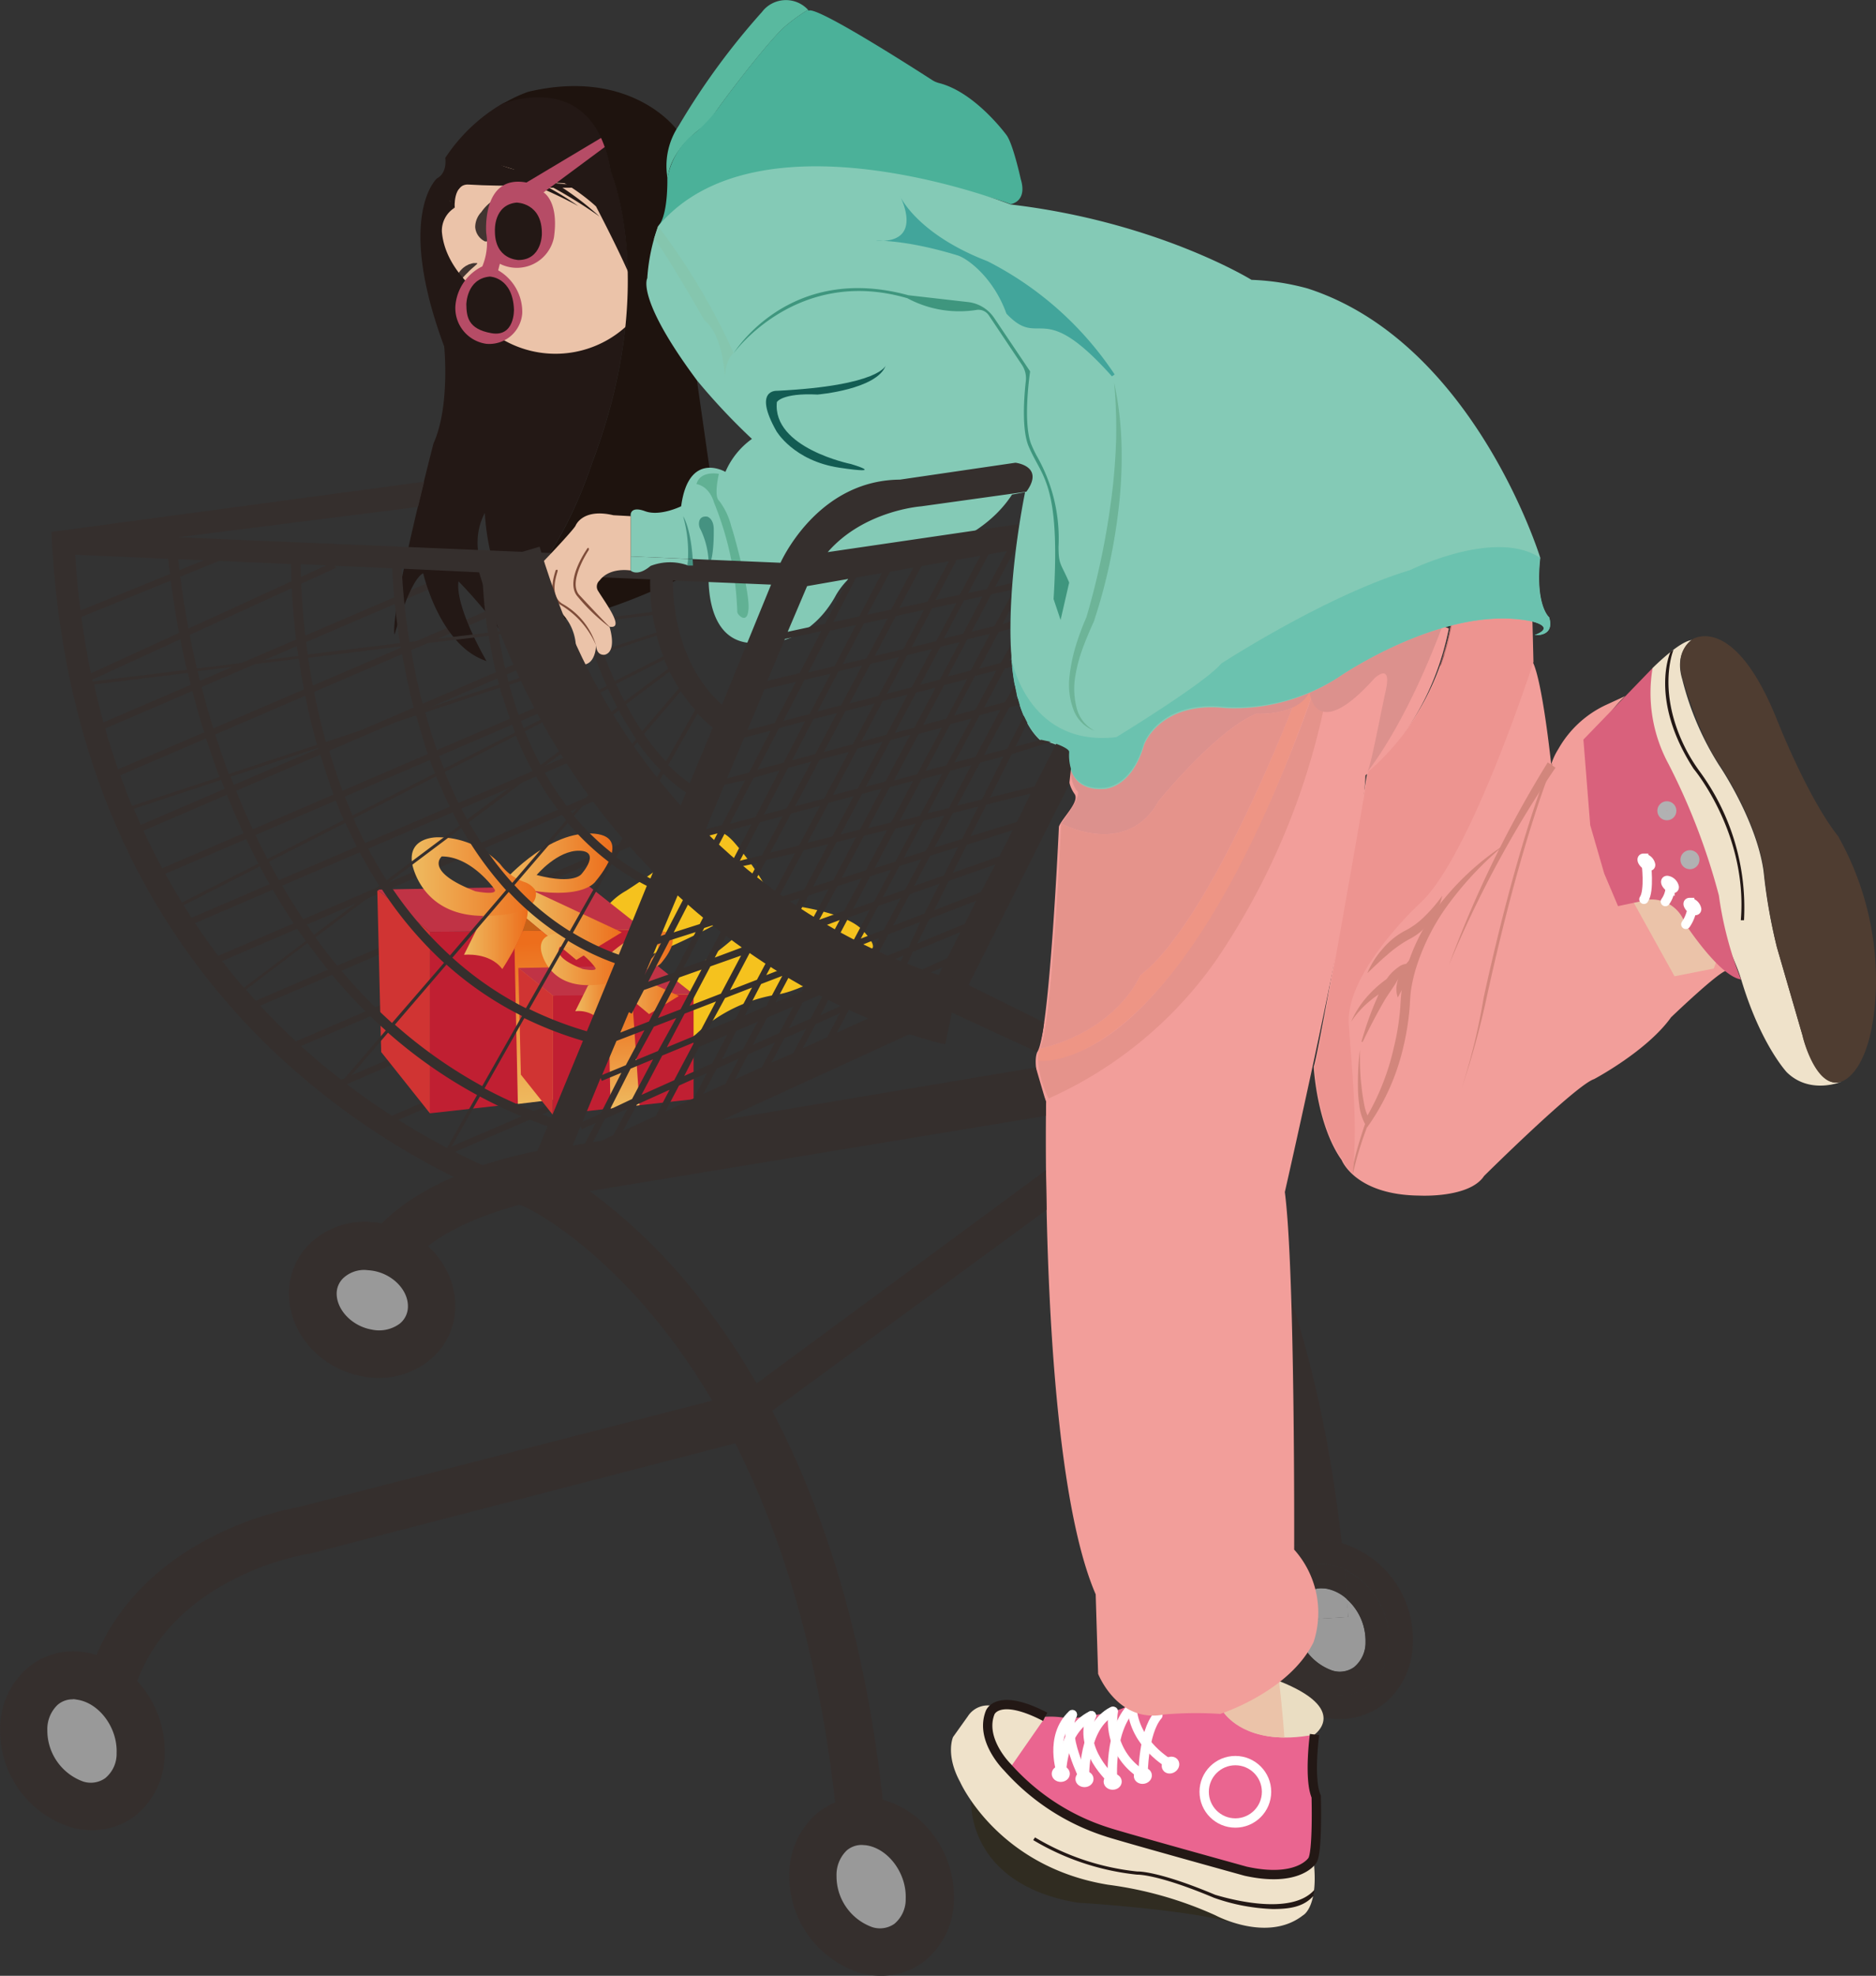 <svg id="图层_1" data-name="图层 1" xmlns="http://www.w3.org/2000/svg" xmlns:xlink="http://www.w3.org/1999/xlink" viewBox="0 0 200.94 211.53"><rect x="0" y="0" width="200.94" height="211.53" fill="#333333" stroke="none"/><defs><style>.cls-1{fill:#352f2d;}.cls-2{fill:#999;}.cls-3{fill:#231815;}.cls-4{fill:#ebc3a9;}.cls-5{fill:#423531;}.cls-6{fill:#b64c66;}.cls-7{fill:#1e130e;}.cls-8{fill:#302c21;}.cls-9{fill:#ea6590;}.cls-10{fill:#eaddc2;}.cls-11{fill:#efe2ca;}.cls-12,.cls-13,.cls-14,.cls-15,.cls-36,.cls-54{fill:none;}.cls-12,.cls-13{stroke:#fff;}.cls-12,.cls-13,.cls-15,.cls-36,.cls-54{stroke-miterlimit:10;}.cls-13{stroke-linecap:round;}.cls-15{stroke:#231815;}.cls-16{fill:#59b99f;}.cls-17{fill:#4bb199;}.cls-18{fill:#f29e9a;}.cls-19{fill:#e5938b;}.cls-20{fill:#ee9585;}.cls-21{fill:#dc918d;}.cls-22{fill:#975b5b;}.cls-23{fill:#d2867c;}.cls-24{fill:#af6a66;}.cls-25{fill:#ed9490;}.cls-26{fill:#84cab6;}.cls-27{fill:#85c6ae;}.cls-28{fill:#3f967e;}.cls-29{fill:#6db498;}.cls-30{fill:#42a59b;}.cls-31{fill:#6bc2af;}.cls-32{fill:#135c53;}.cls-33{fill:#459281;}.cls-34{fill:#61b194;}.cls-35{fill:#d9617c;}.cls-36{stroke:#b1b1b2;}.cls-37{fill:#4f3d31;}.cls-38{fill:#f5c21e;}.cls-39{fill:#d03433;}.cls-40{fill:#c01f32;}.cls-41{fill:#c03345;}.cls-42{fill:url(#未命名的渐变_117);}.cls-43{fill:url(#未命名的渐变_117-2);}.cls-44{fill:url(#未命名的渐变_117-3);}.cls-45{fill:url(#未命名的渐变_117-4);}.cls-46{fill:url(#未命名的渐变_117-5);}.cls-47{fill:#c76218;}.cls-48{fill:url(#未命名的渐变_117-6);}.cls-49{fill:url(#未命名的渐变_117-7);}.cls-50{fill:url(#未命名的渐变_117-8);}.cls-51{fill:url(#未命名的渐变_117-9);}.cls-52{fill:url(#未命名的渐变_117-10);}.cls-53{fill:#7e4c39;}.cls-54{stroke:#352f2d;stroke-width:7px;}</style><linearGradient id="未命名的渐变_117" x1="168.36" y1="131.88" x2="180.27" y2="131.88" gradientUnits="userSpaceOnUse"><stop offset="0" stop-color="#eebb60"/><stop offset="1" stop-color="#ed6e1c"/></linearGradient><linearGradient id="未命名的渐变_117-2" x1="56.35" y1="98.89" x2="66.6" y2="98.89" xlink:href="#未命名的渐变_117"/><linearGradient id="未命名的渐变_117-3" x1="164.37" y1="139.58" x2="171.2" y2="139.58" xlink:href="#未命名的渐变_117"/><linearGradient id="未命名的渐变_117-4" x1="158.76" y1="133.32" x2="172.08" y2="133.32" xlink:href="#未命名的渐变_117"/><linearGradient id="未命名的渐变_117-5" x1="57.85" y1="118.32" x2="56.89" y2="100.94" xlink:href="#未命名的渐变_117"/><linearGradient id="未命名的渐变_117-6" x1="178.91" y1="141.24" x2="186.73" y2="141.24" xlink:href="#未命名的渐变_117"/><linearGradient id="未命名的渐变_117-7" x1="65.98" y1="106.02" x2="72.72" y2="106.02" xlink:href="#未命名的渐变_117"/><linearGradient id="未命名的渐变_117-8" x1="176.29" y1="146.29" x2="180.77" y2="146.29" xlink:href="#未命名的渐变_117"/><linearGradient id="未命名的渐变_117-9" x1="172.61" y1="142.19" x2="181.35" y2="142.19" xlink:href="#未命名的渐变_117"/><linearGradient id="未命名的渐变_117-10" x1="66.97" y1="118.78" x2="66.34" y2="107.37" xlink:href="#未命名的渐变_117"/></defs><rect class="cls-1" x="159.24" y="153.2" width="49.64" height="0.68" transform="translate(-160.35 45.7) rotate(-23.26)"/><rect class="cls-1" x="153.35" y="149.71" width="49.64" height="0.68" transform="translate(-159.45 43.08) rotate(-23.26)"/><rect class="cls-1" x="148.3" y="145.68" width="49.64" height="0.68" transform="translate(-158.27 40.76) rotate(-23.26)"/><rect class="cls-1" x="143.26" y="141.66" width="49.64" height="0.68" transform="translate(-157.09 38.44) rotate(-23.26)"/><rect class="cls-1" x="138.21" y="137.63" width="49.64" height="0.68" transform="translate(-155.91 36.12) rotate(-23.26)"/><rect class="cls-1" x="134.69" y="132.6" width="49.64" height="0.68" transform="translate(-154.21 34.33) rotate(-23.26)"/><rect class="cls-1" x="131.44" y="128.7" width="49.64" height="0.68" transform="translate(-152.93 32.72) rotate(-23.26)"/><rect class="cls-1" x="128.59" y="123.27" width="49.64" height="0.68" transform="translate(-151.02 31.16) rotate(-23.26)"/><rect class="cls-1" x="125.7" y="118.89" width="49.64" height="0.68" transform="translate(-149.53 29.66) rotate(-23.26)"/><rect class="cls-1" x="123.64" y="112.78" width="49.64" height="0.68" transform="translate(-147.28 28.35) rotate(-23.26)"/><rect class="cls-1" x="122.5" y="108.54" width="45.11" height="0.68" transform="translate(-145.88 26.66) rotate(-23.26)"/><rect class="cls-1" x="121.32" y="106" width="30.58" height="0.68" transform="translate(-146.57 27.16) rotate(-24.64)"/><rect class="cls-1" x="120.87" y="101.48" width="21.4" height="0.68" transform="translate(-143.34 17.6) rotate(-22.13)"/><path class="cls-1" d="M242.61,166.56c4.59,9.11,8.83,21.63,10.68,38.41a7.85,7.85,0,0,1,4-.49,8.27,8.27,0,0,1,1.1.23c-2-18.16-6.65-31.63-11.7-41.36l-6.51,3.83Z" transform="translate(-114.67 -39.48)"/><path class="cls-2" d="M254,212.9l-.12-1.8a4.18,4.18,0,0,0-.37,1.73,5.79,5.79,0,0,0,3.83,5.48,2.64,2.64,0,0,0,2.36-.35,3.4,3.4,0,0,0,1.23-2.69h0a6,6,0,0,0-2-4.59c0,.64.09,1.27.13,1.91Z" transform="translate(-114.67 -39.48)"/><path class="cls-2" d="M256.21,209.52a2.44,2.44,0,0,0-1.63.59,2.81,2.81,0,0,0-.73,1l.12,1.8,5.1-.31c0-.64-.09-1.27-.13-1.91a4.46,4.46,0,0,0-2.32-1.14Z" transform="translate(-114.67 -39.48)"/><path class="cls-1" d="M263.45,215.37c-.16,4-3.31,6.36-6.81,5.41a8.38,8.38,0,0,1-5.72-8,5.93,5.93,0,0,1,2.65-5.11c-.09-.92-.18-1.82-.28-2.72a7.78,7.78,0,0,0-2.06,1.28,8.67,8.67,0,0,0-2.86,6.53,10.87,10.87,0,0,0,7.6,10.46,8.33,8.33,0,0,0,2.2.3,7.62,7.62,0,0,0,4.52-1.46,8.47,8.47,0,0,0,3.31-6.62h0a10.77,10.77,0,0,0-7.6-10.75c.1.92.2,1.86.28,2.8A8.43,8.43,0,0,1,263.45,215.37Z" transform="translate(-114.67 -39.48)"/><path class="cls-1" d="M253.29,205c.1.9.19,1.8.28,2.72A5.09,5.09,0,0,1,257,207a6.52,6.52,0,0,1,1.72.5c-.08-.94-.18-1.88-.28-2.8a8.27,8.27,0,0,0-1.1-.23A7.85,7.85,0,0,0,253.29,205Z" transform="translate(-114.67 -39.48)"/><path class="cls-1" d="M250.92,212.8a8.38,8.38,0,0,0,5.72,8c3.5.95,6.65-1.41,6.81-5.41a8.43,8.43,0,0,0-4.77-7.86c.1,1.05.18,2.1.26,3.17a6,6,0,0,1,2,4.59h0a3.4,3.4,0,0,1-1.23,2.69,2.64,2.64,0,0,1-2.36.35,5.79,5.79,0,0,1-3.83-5.48,4.18,4.18,0,0,1,.37-1.73c-.08-1.15-.18-2.29-.28-3.41A5.93,5.93,0,0,0,250.92,212.8Z" transform="translate(-114.67 -39.48)"/><path class="cls-1" d="M254.58,210.11a2.44,2.44,0,0,1,1.63-.59l.41,0a4.46,4.46,0,0,1,2.32,1.14c-.08-1.07-.16-2.12-.26-3.17A6.52,6.52,0,0,0,257,207a5.09,5.09,0,0,0-3.39.68c.1,1.12.2,2.26.28,3.41A2.81,2.81,0,0,1,254.58,210.11Z" transform="translate(-114.67 -39.48)"/><path class="cls-3" d="M178.1,89c7.21-19,2-31.22,2-31.22-1.83-11.24-11.46-7.29-11.53-7.26a18.59,18.59,0,0,0-6.21,5.87s.27,1.58-.89,2.19c0,0-4.45,3.94.78,18,0,0,.65,6.41-1.15,10.38,0,0-4.66,18-4.17,20.47,0,0,1.64-5.88,3.07-6.58,0,0,1.76,7.77,6.78,9.4,0,0-3.39-5.76-3-8.54,0,0,7,7.08,7.08,10.88,0,0,.76-4.08-3.1-9.44,0,0-3.43-4.43-1.16-8.76,0,0,.2,5.37,2.39,8.73C174.39,100.69,178.1,89,178.1,89Z" transform="translate(-114.67 -39.48)"/><path class="cls-4" d="M163.37,61.72h-.74c-1.62.81-3.23,9,6.1,14.23a11.23,11.23,0,0,0,14.1-2.68s3.13,2.65-4.32-11.69c0,0-10-9.52-15.65-.58C162.86,61,163.45,61.57,163.37,61.72Z" transform="translate(-114.67 -39.48)"/><path class="cls-3" d="M163.37,61.72s-.18-2.58,1.49-2.48c3.7.21,9.5.33,10.31-1.48.43-.67-8.52,0-11.84.49C160.8,58.61,163.37,61.72,163.37,61.72Z" transform="translate(-114.67 -39.48)"/><path class="cls-3" d="M166.5,55.68a31.62,31.62,0,0,1,12.41,7s-7.08-5.16-12.24-5.85Z" transform="translate(-114.67 -39.48)"/><path class="cls-3" d="M163.45,56.14a31.68,31.68,0,0,1,13.16,5.4s-7.65-4.26-12.85-4.31Z" transform="translate(-114.67 -39.48)"/><path class="cls-3" d="M163.12,57.84a31.58,31.58,0,0,0,14.15,1.51s-8.77.11-13.36-2.33Z" transform="translate(-114.67 -39.48)"/><path class="cls-3" d="M166.25,57.39a31.55,31.55,0,0,0,14.14,1.51S171.63,59,167,56.57Z" transform="translate(-114.67 -39.48)"/><path class="cls-3" d="M165.1,57.27a31.67,31.67,0,0,0,14.15,1.52s-8.77.1-13.37-2.33Z" transform="translate(-114.67 -39.48)"/><path class="cls-3" d="M165,57.84a31.61,31.61,0,0,0,14.15,1.51s-8.76.11-13.36-2.33Z" transform="translate(-114.67 -39.48)"/><path class="cls-3" d="M167.17,56.8a31.5,31.5,0,0,0,14.15,1.52s-8.77.1-13.37-2.33Z" transform="translate(-114.67 -39.48)"/><path class="cls-5" d="M164.78,68.65c.29-.33.65-.58,1-.93l0-.07-.38,0a1.56,1.56,0,0,0-.37.1c-.12,0-.24.1-.36.15s-.22.14-.33.21a2.94,2.94,0,0,0-.89,1.25,5,5,0,0,0-.3.93l.26.5a5.22,5.22,0,0,1,.52-1.18A6.87,6.87,0,0,1,164.78,68.65Z" transform="translate(-114.67 -39.48)"/><path class="cls-5" d="M168.86,60.54a6.77,6.77,0,0,0-1.19,2.39c-.11.4.08.79-.1,1.09a9.94,9.94,0,0,1-.75,1.31l-.19,0a1.85,1.85,0,0,1-1.06-1.52,2.34,2.34,0,0,1,.66-1.63,4.66,4.66,0,0,1,1.14-1.16,5.44,5.44,0,0,1,1.38-.7Z" transform="translate(-114.67 -39.48)"/><path class="cls-3" d="M163.37,61.72A2.9,2.9,0,0,0,162,64.28c.44,5.2,6.36,8,5.86,8.82-1.68,5.75-7.15-2.91-7.49-9.63C160.25,60.91,163.37,61.72,163.37,61.72Z" transform="translate(-114.67 -39.48)"/><path class="cls-6" d="M166.33,68a6.55,6.55,0,0,0,.42-3.57s-.53-6.31,4.31-5.41l9.54-5.7.29.83-8,5.93s1.68.94,1.11,4.84a4.05,4.05,0,0,1-5.79,2.8l-.18.7A5.15,5.15,0,0,1,170.61,73a3.54,3.54,0,0,1-3.85,3.29,3.86,3.86,0,0,1-3.31-4.09A5.15,5.15,0,0,1,166.33,68Z" transform="translate(-114.67 -39.48)"/><path class="cls-3" d="M164.62,72.09s0-2.77,2.51-3c0,0,2.45.05,2.59,3.51,0,0,.11,3-2.42,2.55S164.65,73.36,164.62,72.09Z" transform="translate(-114.67 -39.48)"/><path class="cls-3" d="M167.68,64.17s-.15-2.76,2.32-3c0,0,2.77,0,2.71,3.39,0,0,0,2.75-2.52,2.76C170.19,67.3,167.65,67.3,167.68,64.17Z" transform="translate(-114.67 -39.48)"/><path class="cls-7" d="M189.32,80.21l-2.2-26.9s-4.85-6.62-15.88-4a14.74,14.74,0,0,0-2.68,1.27c.07,0,9.7-4,11.53,7.26,0,0,5.22,12.22-2,31.22,0,0-3.71,11.65-9.1,14.16a5.26,5.26,0,0,0,3.86,2.62c5.85.6,19.18-6.7,19.18-6.7Z" transform="translate(-114.67 -39.48)"/><path class="cls-8" d="M218.69,232.29s-.55,8.86,11.34,10.88c0,0,11.3.69,16.31,2.06l-10.88-11.41Z" transform="translate(-114.67 -39.48)"/><path class="cls-9" d="M255.47,225.18s-.64,4.74.18,6.64c0,0,.17,6.07-.42,6.85,0,0-1.48,2.39-7.14,1.14,0,0-13.66-3.78-14.88-4.21a24,24,0,0,1-10.64-6.93s-3-2.94-1.84-5.85c0,0,.8-2.18,5.89.46a9.13,9.13,0,0,1,2.56.2s5.8-.62,6.33-1.5l13.64-1.54Z" transform="translate(-114.67 -39.48)"/><path class="cls-10" d="M245.62,222.64s2.43,4,9.85,2.54c0,0,3.84-2.71-3.8-5.73S245.62,222.64,245.62,222.64Z" transform="translate(-114.67 -39.48)"/><path class="cls-4" d="M245.62,222.64s1.59,2.85,6.62,2.85c0,0-.18-2.79-.57-6S245.62,222.64,245.62,222.64Z" transform="translate(-114.67 -39.48)"/><path class="cls-11" d="M226.62,223.28c-5.09-2.64-5.89-.46-5.89-.46-1.13,2.91,1.84,5.85,1.84,5.85s.13.15.19.22l3.9-5.61Z" transform="translate(-114.67 -39.48)"/><ellipse class="cls-12" cx="113.62" cy="189.9" rx="0.47" ry="0.37"/><ellipse class="cls-12" cx="116.16" cy="190.46" rx="0.47" ry="0.37"/><ellipse class="cls-12" cx="119.18" cy="190.74" rx="0.47" ry="0.37"/><ellipse class="cls-12" cx="237.1" cy="229.57" rx="0.47" ry="0.37" transform="translate(-150.66 4.77) rotate(-9.91)"/><ellipse class="cls-12" cx="240.05" cy="228.47" rx="0.47" ry="0.37" transform="translate(-201.28 133.11) rotate(-33.88)"/><path class="cls-13" d="M228.37,229.29s-1.39-3.87,1.16-6.25" transform="translate(-114.67 -39.48)"/><path class="cls-13" d="M230.83,229.94s-2.46-4.76-1.3-6.87" transform="translate(-114.67 -39.48)"/><path class="cls-13" d="M233.86,230.08s-3.83-3.31-2.28-6.92" transform="translate(-114.67 -39.48)"/><path class="cls-13" d="M237.1,229.5a6.69,6.69,0,0,1-3.18-6.8" transform="translate(-114.67 -39.48)"/><path class="cls-13" d="M240,228.34s-3.85-2.11-4.09-6.12" transform="translate(-114.67 -39.48)"/><path class="cls-13" d="M228.37,229.29s0-4.54,3.19-6.13" transform="translate(-114.67 -39.48)"/><path class="cls-13" d="M230.83,229.75s-.17-5.45,3-7.05" transform="translate(-114.67 -39.48)"/><path class="cls-13" d="M233.85,230.17s-.48-5.38,2.09-7.95" transform="translate(-114.67 -39.48)"/><path class="cls-13" d="M237.1,229.57s0-4.61,1.59-6.44" transform="translate(-114.67 -39.48)"/><circle class="cls-12" cx="132.32" cy="191.83" r="3.34"/><path class="cls-14" d="M224.71,222.43l.28.11Z" transform="translate(-114.67 -39.48)"/><path class="cls-14" d="M224.19,222.26l.38.12Z" transform="translate(-114.67 -39.48)"/><path class="cls-14" d="M225.15,222.6l.29.12Z" transform="translate(-114.67 -39.48)"/><path class="cls-14" d="M255.65,231.84v0Z" transform="translate(-114.67 -39.48)"/><path class="cls-14" d="M226.1,223l.52.26Z" transform="translate(-114.67 -39.48)"/><path class="cls-14" d="M223.82,222.16l.36.1Z" transform="translate(-114.67 -39.48)"/><path class="cls-14" d="M222.06,222h0Z" transform="translate(-114.67 -39.48)"/><path class="cls-14" d="M223.48,222.08l.23,0Z" transform="translate(-114.67 -39.48)"/><path class="cls-14" d="M221.66,222.09l.15,0Z" transform="translate(-114.67 -39.48)"/><path class="cls-14" d="M221.86,222l.15,0Z" transform="translate(-114.67 -39.48)"/><path class="cls-14" d="M222.86,222l.2,0Z" transform="translate(-114.67 -39.48)"/><path class="cls-14" d="M223.17,222l.2,0Z" transform="translate(-114.67 -39.48)"/><path class="cls-14" d="M255.66,232.33v0Z" transform="translate(-114.67 -39.48)"/><path class="cls-14" d="M255.35,238.41a29.35,29.35,0,0,0,.31-5.92A29.35,29.35,0,0,1,255.35,238.41Z" transform="translate(-114.67 -39.48)"/><path class="cls-14" d="M255.66,232.17v0Z" transform="translate(-114.67 -39.48)"/><path class="cls-14" d="M221.64,222.1a2.08,2.08,0,0,0-.3.12h0A2.08,2.08,0,0,1,221.64,222.1Z" transform="translate(-114.67 -39.48)"/><path class="cls-14" d="M222.78,222a2.84,2.84,0,0,0-.5,0A2.84,2.84,0,0,1,222.78,222Z" transform="translate(-114.67 -39.48)"/><path class="cls-14" d="M255.65,231.88c0,.06,0,.15,0,.28C255.66,232,255.65,231.94,255.65,231.88Z" transform="translate(-114.67 -39.48)"/><path class="cls-11" d="M255.35,238.41a.91.91,0,0,1-.12.26s-1.48,2.39-7.14,1.14c0,0-13.66-3.78-14.88-4.21a24,24,0,0,1-10.64-6.93s-3-2.94-1.84-5.85a1.27,1.27,0,0,1,.61-.6,2.53,2.53,0,0,0-3,1l-1.59,2.23s-.84,1.88.76,4.81c0,0,4,9.07,15.85,11a40.52,40.52,0,0,1,11.49,3.27s5.56,3,9.39,0c0,0,1.78-.9,1.09-6.2Z" transform="translate(-114.67 -39.48)"/><path class="cls-12" d="M255.65,231.82v0Z" transform="translate(-114.67 -39.48)"/><path class="cls-12" d="M255.66,232.16h0Z" transform="translate(-114.67 -39.48)"/><path class="cls-12" d="M255.65,231.86v0Z" transform="translate(-114.67 -39.48)"/><path class="cls-12" d="M255.66,232.46v0Z" transform="translate(-114.67 -39.48)"/><path class="cls-12" d="M255.66,232.29v0Z" transform="translate(-114.67 -39.48)"/><path class="cls-15" d="M255.47,225.18s-.64,4.74.18,6.64c0,0,.17,6.07-.42,6.85,0,0-1.48,2.39-7.14,1.14,0,0-13.66-3.78-14.88-4.21a24,24,0,0,1-10.64-6.93s-3-2.94-1.84-5.85c0,0,.8-2.18,5.89.46" transform="translate(-114.67 -39.48)"/><path class="cls-3" d="M251,243.86a21,21,0,0,1-6.29-1.2c-6.11-2.57-8.21-2.48-8.23-2.48a27.14,27.14,0,0,1-11.14-3.7l.19-.29a26.6,26.6,0,0,0,10.95,3.65c.06,0,2.15-.11,8.36,2.5.07,0,7.9,2.58,10.62-.54l-.09.63C254.3,243.66,252.75,243.86,251,243.86Z" transform="translate(-114.67 -39.48)"/><path class="cls-16" d="M190.55,52.67c.23-.73,6.46-8.93,8.3-10.44a19.36,19.36,0,0,1,2.37-1.7,3.22,3.22,0,0,0-4.94.24,76.34,76.34,0,0,0-8.91,12.17,7.68,7.68,0,0,0-1.19,5.68C186.52,55,190.55,52.67,190.55,52.67Z" transform="translate(-114.67 -39.48)"/><path class="cls-17" d="M224,58.64s-.81-3.71-1.51-4.68c0,0-3.33-4.58-7.21-5.58a2.58,2.58,0,0,1-.83-.37c-2.25-1.45-12.34-7.9-13.16-7.39l-.08-.09a19.36,19.36,0,0,0-2.37,1.7c-1.37,1.12-5.16,5.94-7.11,8.64a15.66,15.66,0,0,1-2.58,2.81,7.8,7.8,0,0,0-3,4.94s.1,4-1,5.08c0,0,10.13-8.1,26.35-5,0,0,8,1.28,11.39,2.63C222.9,61.36,224.76,61.11,224,58.64Z" transform="translate(-114.67 -39.48)"/><path class="cls-18" d="M229.13,122.12a3.53,3.53,0,0,0,.63,2.35c.61.83-1.35,2.61-1.67,3.51,0,0-1,22.24-2.31,24.12,0,0-.78,1.35.94,5.32,0,0-.74,38.78,5.31,52.75l.26,8.51s2.08,5.34,7.08,4.35a40.59,40.59,0,0,1,6-.06s7.39-2.36,10-7.69a10.12,10.12,0,0,0-2.08-9.9s.11-29.78-1-38.28c0,0,8.4-36.78,8.64-44.62,0,0,6.77-4.94,8.93-15.71l-7.52-3.23-30.28,14Z" transform="translate(-114.67 -39.48)"/><path class="cls-18" d="M270.06,106.43a27.26,27.26,0,0,1-8.93,15.71s-5.17,30-5.75,31.54c0,0,.32,6.25,3,10,0,0,1.44,3.74,8.34,3.8,0,0,5.34.29,6.91-2.1,0,0,9.82-9.73,11.78-10.37,0,0,5.67-3,8.25-6.62,0,0,5.05-4.85,5.94-5,0,0,.1-2.68-2.63-.8,0,0-6.47-1.19-9.14-12.5,0,0-6.53-9.16.92-16.09l-2.17,1a11.38,11.38,0,0,0-5,4.68,7,7,0,0,0-.76,1.63s-.94-9-2-11l-.14-5.64-3.7-.34-4.41.63Z" transform="translate(-114.67 -39.48)"/><path class="cls-19" d="M227,157.08a43.58,43.58,0,0,0,18-14.9,76.48,76.48,0,0,0,12-29.6l-1.61.83S242.5,152.86,225.86,153A10.32,10.32,0,0,0,227,157.08Z" transform="translate(-114.67 -39.48)"/><path class="cls-20" d="M253.53,114.13s-9,23.89-16.74,29.77c0,0-2.29,5.8-10.77,7.87a2.84,2.84,0,0,0-.16,1.27s14.82,2.39,29.52-39.63Z" transform="translate(-114.67 -39.48)"/><path class="cls-21" d="M232.26,117.24l-2.88,4.54a3.58,3.58,0,0,0,.62,2.35s.86.16-1.67,3.51c0,0,7,3.78,10.44-2.39,0,0,6.17-7.61,10.47-9.36,0,0,4.36.3,5.7-2.31,0,0,.55,5.66,6.94-1.47,0,0,1.91-1.83,1.22,1.3s-1.65,8.41-2,8.73c0,0,3.94-4.68,8-15.46Z" transform="translate(-114.67 -39.48)"/><path class="cls-19" d="M236.79,143.9c6.73-5.12,14.43-23.9,16.31-28.66a9.23,9.23,0,0,1-3.86.65c-4.3,1.75-10.47,9.36-10.47,9.36-3.47,6.17-10.44,2.39-10.44,2.39s-1,22.25-2.31,24.13C234.5,149.7,236.79,143.9,236.79,143.9Z" transform="translate(-114.67 -39.48)"/><path class="cls-22" d="M268.83,110.84a33.06,33.06,0,0,0,5.28-5.1l-1,.1s-3,3.54-3.86,3.69A3.69,3.69,0,0,1,268.83,110.84Z" transform="translate(-114.67 -39.48)"/><path class="cls-23" d="M271.22,156h0a66.45,66.45,0,0,0,2.37-9.74c3.8-17.39,7.09-24.91,7.12-25H281c0,.07-3.31,7.7-7.1,25.05A86.66,86.66,0,0,1,271.22,156Z" transform="translate(-114.67 -39.48)"/><path class="cls-23" d="M261.13,143.66a9.12,9.12,0,0,1,1.58-2.53,8.2,8.2,0,0,1,2.34-1.95,8.18,8.18,0,0,0,2.23-1.61,16,16,0,0,0,1.87-2.19,6.72,6.72,0,0,1-1.29,2.71,7.81,7.81,0,0,1-1,1.12,6.9,6.9,0,0,1-1.3.85,12.79,12.79,0,0,0-2.26,1.61C262.54,142.3,261.84,143,261.13,143.66Z" transform="translate(-114.67 -39.48)"/><path class="cls-23" d="M266.64,141.49a12,12,0,0,1-1,2.47l-1.25,2.31a2.68,2.68,0,0,1-.1-1.43,4.43,4.43,0,0,1,.46-1.34,5.26,5.26,0,0,1,.8-1.13A3.65,3.65,0,0,1,266.64,141.49Z" transform="translate(-114.67 -39.48)"/><path class="cls-23" d="M260.5,151a34.81,34.81,0,0,1,1.71-4.77,9.35,9.35,0,0,1,1.22-2.26,4.76,4.76,0,0,1,1-.93,1.61,1.61,0,0,1,1.33-.35v.1a2,2,0,0,0-.85.76c-.22.31-.43.65-.63,1-.4.7-.91,1.35-1.33,2.06-.83,1.43-1.6,2.92-2.33,4.43Z" transform="translate(-114.67 -39.48)"/><path class="cls-23" d="M259.59,165.12h0c-.3-.7,1.37-5.56,1.39-5.59l.3.16A35.27,35.27,0,0,0,259.59,165.12Z" transform="translate(-114.67 -39.48)"/><path class="cls-23" d="M263.83,145.1a8.64,8.64,0,0,0-1.26.68,12.35,12.35,0,0,0-1.18.87,10,10,0,0,0-2,2.22A10.07,10.07,0,0,1,261,146.3a12,12,0,0,1,2.32-2.09Z" transform="translate(-114.67 -39.48)"/><path class="cls-23" d="M281.28,121.67a118.91,118.91,0,0,0-11.41,21.11,120.76,120.76,0,0,1,10.58-21.68Z" transform="translate(-114.67 -39.48)"/><path class="cls-23" d="M275.82,129.92a36.46,36.46,0,0,0-5.84,6.14,23.19,23.19,0,0,0-3.75,7.44,17.71,17.71,0,0,0-.43,2c-.09.69-.1,1.38-.16,2.08a28.81,28.81,0,0,1-.73,4.3,24.06,24.06,0,0,1-3.52,7.89l-.29.41-.24-.41a5.52,5.52,0,0,1-.6-2,14.65,14.65,0,0,1-.14-2,30,30,0,0,1,.21-3.91c0,1.3,0,2.6.17,3.89.06.64.16,1.28.28,1.91a4.9,4.9,0,0,0,.61,1.71h-.52a26.18,26.18,0,0,0,3.1-7.77,25.51,25.51,0,0,0,.67-4.11c.06-.72.08-1.46.19-2.18a17.41,17.41,0,0,1,.48-2.14,21.47,21.47,0,0,1,4.15-7.59A28.4,28.4,0,0,1,275.82,129.92Z" transform="translate(-114.67 -39.48)"/><path class="cls-24" d="M270.06,106.43a21.75,21.75,0,0,1-.79,3.1s.61.32,3.86-3.69Z" transform="translate(-114.67 -39.48)"/><path class="cls-25" d="M259.14,149.13c-.36-5.58,7.6-12.93,7.6-12.93,5.4-4.84,12.18-25.85,12.18-25.85l-.14-5.64-3.7-.35-4.41.64-.51,1.39a27.26,27.26,0,0,1-8.93,15.71s-5.17,30-5.75,31.54c0,0,.32,6.25,3,10a4.44,4.44,0,0,0,1.09,1.46C260.1,159.42,259.51,154.63,259.14,149.13Z" transform="translate(-114.67 -39.48)"/><path class="cls-26" d="M185.16,63.7A20.18,20.18,0,0,0,184,69.27s-1.26,2.09,5.33,10.94a68,68,0,0,0,5.88,6.26A8.43,8.43,0,0,0,192.37,90s-3.94-2.33-4.74,3.68c0,0-2.27,1.12-3.86.53s-1.55.39-1.55.39v6s.69.72,2.13-.49a5.73,5.73,0,0,1,4-.06l2.27,0s-.92,8.19,4.71,8.28c0,0,5.46.95,8.81-5,0,0,2-4,6.34-3.9,0,0,8.64-.92,12.59-7l1.4-.26s-4.49,21.3,1.72,26.65a5.18,5.18,0,0,1,3,1.27s-.53,4.14,3.74,3.86c0,0,2.94,0,4.29-4.73,0,0,1.69-4.69,8.71-3.93A20.39,20.39,0,0,0,258,112s11.43-7.94,20.72-6c0,0,2.68.57.34,1.47,0,0,2.17.23,1.54-1.9,0,0-1.51-1.27-.95-6.37,0,0-7.09-23.08-24.93-28.84a26.14,26.14,0,0,0-6-.92s-10.07-6.22-25.82-8.07C222.9,61.36,196,50.79,185.16,63.7Z" transform="translate(-114.67 -39.48)"/><path class="cls-27" d="M185.16,63.7a70.71,70.71,0,0,1,8.09,13.57s-.93.68-.93,2.76c0,0-.12-4.6-2.17-6.22,0,0-4.76-8.26-5.43-8.75Z" transform="translate(-114.67 -39.48)"/><path class="cls-28" d="M229.19,101.85l-.92,4-.75-2.23c.69-11-.86-12.77-2.08-15.12a14.61,14.61,0,0,1-.64-1.35c-.7-1.86-.44-5.24-.25-6.9a2.58,2.58,0,0,0-.41-1.69l-3.55-5.31a1.34,1.34,0,0,0-1.38-.58,11.76,11.76,0,0,1-7.35-1.26c-11.82-3.46-18.54,5.8-18.61,5.89h0c.07-.1,5.94-9.71,18.72-6.21l0,0,6.4.73a3.9,3.9,0,0,1,2.78,1.69L225,79.23v.07s-.8,5.31.11,7.7a12.56,12.56,0,0,0,.62,1.31A17.79,17.79,0,0,1,228.05,98C228.05,100,228.31,99.77,229.19,101.85Z" transform="translate(-114.67 -39.48)"/><path class="cls-29" d="M231.94,117.73a3.79,3.79,0,0,1-2.31-2.33,7.58,7.58,0,0,1-.42-3.37,18.59,18.59,0,0,1,.66-3.32,29.16,29.16,0,0,1,1.17-3.16l0,0a82.59,82.59,0,0,0,2.63-12.4,63.36,63.36,0,0,0,.54-6.32,54.3,54.3,0,0,0-.2-6.37,36.33,36.33,0,0,1,.78,6.37,47.67,47.67,0,0,1-.23,6.43,62.06,62.06,0,0,1-1,6.35,56.7,56.7,0,0,1-1.67,6.23v.05c-.45,1-.89,2-1.25,3a16.31,16.31,0,0,0-.82,3.14,8.15,8.15,0,0,0,.16,3.19A3.77,3.77,0,0,0,231.94,117.73Z" transform="translate(-114.67 -39.48)"/><path class="cls-30" d="M233.77,79.77c-7.66-8.57-7.6-2.8-11.3-6.71-1.41-3.92-4.21-5.92-5.21-6.23-5.69-1.75-8.92-1.58-8.77-1.57,5.32.32,2.57-4.81,2.57-4.81s1.76,4.06,9.39,7a35.83,35.83,0,0,1,13.61,12.12Z" transform="translate(-114.67 -39.48)"/><path class="cls-31" d="M279.62,99.19c-4.83-3.18-13.92,1.33-13.92,1.33-9,2.7-20.22,10-20.22,10-1.72,2.08-11.24,7.88-11.24,7.88-9.53,1.1-11.24-8.38-11.26-8.53.29,3.76,1.18,7.11,3.17,8.82a5.18,5.18,0,0,1,3,1.27s-.53,4.14,3.74,3.86c0,0,2.94,0,4.29-4.73,0,0,1.69-4.69,8.71-3.93A20.39,20.39,0,0,0,258,112s11.43-7.94,20.72-6c0,0,2.68.57.34,1.47,0,0,2.17.23,1.54-1.9C280.57,105.56,279.06,104.29,279.62,99.19Z" transform="translate(-114.67 -39.48)"/><path class="cls-32" d="M209.55,78.59s-.59,2.18-11.66,2.73c0,0-2.6-.19-.07,4.3,0,0,1.83,3.19,6.75,3.93,5.27.79,1.25-.39,1.25-.39s-8.44-1.7-7.94-6.63c0,0,.53-1,4.36-.81C202.24,81.72,208.64,81.18,209.55,78.59Z" transform="translate(-114.67 -39.48)"/><path class="cls-33" d="M190.58,100a8.83,8.83,0,0,0-.85-3.79,1.21,1.21,0,0,1-.17-.89c.07-.31.28-.6.86-.53,0,0,.73.19.7,1.45C191.12,96.22,191.18,99.31,190.58,100Z" transform="translate(-114.67 -39.48)"/><path class="cls-33" d="M188.31,100a14.27,14.27,0,0,0-.47-5.25s.9,1.29,1.06,5.22Z" transform="translate(-114.67 -39.48)"/><path class="cls-34" d="M193,95.84a7.45,7.45,0,0,0-1.33-2.78c-.56-.5,0-2.85,0-2.85s-2-.4-2.4,1.1c0,0,1.33.12,1.89,2A33.75,33.75,0,0,1,193.64,105c0,.28,1.14,1.5,1.21-.46S193.25,96.49,193,95.84Z" transform="translate(-114.67 -39.48)"/><polygon class="cls-4" points="174.98 96.62 179.36 104.52 183.57 103.69 184.36 101.38 181.1 95.29 175.38 93.85 174.98 96.62"/><path class="cls-11" d="M291.68,111s2.92-2.94,4.26-3c0,0-2,1.13-1.08,4.21a31.08,31.08,0,0,0,3.94,9.19s4,5.85,4.77,11.36A58.29,58.29,0,0,0,305,140.9s2.61,9,2.76,9.5c0,0,1.47,5.85,4.2,4.87,0,0-3.4,1.47-5.91-1,0,0-2.81-3-4.87-9.9S287.24,121,291.68,111Z" transform="translate(-114.67 -39.48)"/><path class="cls-35" d="M291.68,111l-7.41,7.66.73,9.16,1.5,5.18,1.48,3.49,2.32-.49a3.77,3.77,0,0,1,4.85,2.34s3.65,5.64,6,6a38.46,38.46,0,0,1-2.37-9,69.53,69.53,0,0,0-5.39-14.06A16,16,0,0,1,291.68,111Z" transform="translate(-114.67 -39.48)"/><circle class="cls-36" cx="178.54" cy="86.8" r="0.52"/><circle class="cls-36" cx="181.01" cy="92.04" r="0.52"/><path class="cls-12" d="M296.4,136.81c0,.21-.24.18-.46.05a1.17,1.17,0,0,1-.39-.41c-.1-.18-.09-.35.1-.35A.91.91,0,0,1,296.4,136.81Z" transform="translate(-114.67 -39.48)"/><path class="cls-12" d="M294,134.45c0,.21-.24.19-.46.05a1.24,1.24,0,0,1-.39-.4c-.1-.18-.09-.36.1-.36A.91.91,0,0,1,294,134.45Z" transform="translate(-114.67 -39.48)"/><path class="cls-12" d="M291.47,132.07c0,.21-.24.18-.45.05a1.2,1.2,0,0,1-.4-.41c-.09-.17-.09-.35.1-.35A.89.89,0,0,1,291.47,132.07Z" transform="translate(-114.67 -39.48)"/><path class="cls-13" d="M295.94,136.53a4.22,4.22,0,0,1-.7,1.91" transform="translate(-114.67 -39.48)"/><path class="cls-13" d="M293.57,134.19a2.84,2.84,0,0,1-.52,1.81" transform="translate(-114.67 -39.48)"/><path class="cls-13" d="M291,131.85s.38,3-.25,3.91" transform="translate(-114.67 -39.48)"/><path class="cls-3" d="M301.47,138l-.34,0c.76-9.26-5-16.15-5.06-16.22-4.79-7.41-2.5-12.45-2.48-12.5l.33-.23s-1.9,4.49,1.42,10.82a18.81,18.81,0,0,0,1.45,2.29A24.61,24.61,0,0,1,301.47,138Z" transform="translate(-114.67 -39.48)"/><path class="cls-37" d="M311.91,155.27s3.36-.85,3.69-10A31.45,31.45,0,0,0,311.55,129c-3.31-4.17-6.58-12.55-6.58-12.55-4.61-11.4-9-8.54-9-8.54s-2,1.14-1.08,4.21c.38,1.26,2,6.47,3.94,9.19,0,0,4,5.85,4.77,11.36A58.29,58.29,0,0,0,305,140.9s2.61,9,2.76,9.5C307.71,150.4,309.18,156.25,311.91,155.27Z" transform="translate(-114.67 -39.48)"/><path class="cls-38" d="M207,139c-2.15-2.2-9.38-2.82-9.38-2.82a30.17,30.17,0,0,0-4.35-6.56c-2.64-2.88-3.5.07-11.53,5.22a7.29,7.29,0,0,0-3.35,8.74c1.58-.06,9.41-2.7,17.27-7.64,0,0,1.56-.52,0,1.57s-10.11,9.59-16.11,8.3c.28.35.48.55.48.55s-4.39,4.84-2.36,6,9.13,0,11.61-2.21a16.46,16.46,0,0,1,8.68-4.2c3.46-.55,9.8-4.81,9.8-4.81S209.09,141.19,207,139Z" transform="translate(-114.67 -39.48)"/><polygon class="cls-39" points="40.41 95.24 46.05 99.76 46.05 119.19 40.83 112.63 40.41 95.24"/><polygon class="cls-40" points="46.05 119.19 69 116.64 69 99.55 46.05 99.76 46.05 119.19"/><polygon class="cls-41" points="40.41 95.24 63.02 94.83 69 99.55 46.05 99.76 40.41 95.24"/><path class="cls-42" d="M177.93,128.71c-4.92-.12-9.57,5.42-9.57,5.42,8.68,2.28,10.13-.33,10.13-.33S182.84,128.83,177.93,128.71ZM177,133s-.69,1.24-4.85.16c0,0,2.23-2.66,4.58-2.6S177,133,177,133Z" transform="translate(-114.67 -39.48)"/><polygon class="cls-43" points="56.35 98.29 61.73 102.77 66.6 99.81 56.35 95.02 56.35 98.29"/><path class="cls-44" d="M166.44,137.53l-2.07,4.17s2.74-.31,4.1,1.53c0,0,3.61-5.4,2.53-7.08C170.39,135.2,166.44,137.53,166.44,137.53Z" transform="translate(-114.67 -39.48)"/><path class="cls-45" d="M172,134.78a2.25,2.25,0,0,0-1.19-.88,5.53,5.53,0,0,1-2.55-1.89,9.13,9.13,0,0,0-6.6-2.89s-3.35-.15-2.84,2.84c0,0,.92,5.57,7.62,5.57S172,134.78,172,134.78Zm-6.41.12c-5.56-2.15-3.6-3.73-3.6-3.73,3.16,0,5.58,3.42,5.58,3.42C168.27,135.43,165.59,134.9,165.59,134.9Z" transform="translate(-114.67 -39.48)"/><polygon class="cls-46" points="55.11 101.53 55.47 118.19 60.18 117.62 59.01 100.5 57.98 99.65 55.99 99.67 55.11 101.53"/><polygon class="cls-47" points="56.42 98.34 55.99 99.67 57.98 99.65 56.42 98.34"/><polygon class="cls-39" points="55.52 103.63 59.22 106.59 59.22 119.36 55.79 115.05 55.52 103.63"/><polygon class="cls-40" points="59.22 119.36 74.29 117.68 74.29 106.45 59.22 106.59 59.22 119.36"/><polygon class="cls-41" points="55.52 103.63 70.36 103.35 74.29 106.45 59.22 106.59 55.52 103.63"/><path class="cls-48" d="M185.19,139.15c-3.23-.08-6.28,3.57-6.28,3.57,5.7,1.49,6.65-.22,6.65-.22S188.42,139.23,185.19,139.15Zm-.59,2.79s-.45.82-3.18.11c0,0,1.46-1.74,3-1.7S184.6,141.94,184.6,141.94Z" transform="translate(-114.67 -39.48)"/><polygon class="cls-49" points="65.98 105.62 69.52 108.57 72.72 106.63 65.98 103.48 65.98 105.62"/><path class="cls-50" d="M177.65,145l-1.36,2.74a3.2,3.2,0,0,1,2.69,1s2.37-3.54,1.66-4.65C180.24,143.42,177.65,145,177.65,145Z" transform="translate(-114.67 -39.48)"/><path class="cls-51" d="M181.3,143.14a1.51,1.51,0,0,0-.78-.58,3.62,3.62,0,0,1-1.68-1.24,5.93,5.93,0,0,0-4.34-1.89s-2.19-.11-1.86,1.86c0,0,.6,3.66,5,3.66S181.3,143.14,181.3,143.14Zm-4.21.08c-3.65-1.41-2.36-2.45-2.36-2.45,2.07,0,3.66,2.25,3.66,2.25C178.85,143.57,177.09,143.22,177.09,143.22Z" transform="translate(-114.67 -39.48)"/><polygon class="cls-52" points="65.17 107.76 65.4 118.69 68.5 118.32 67.73 107.08 67.06 106.52 65.75 106.53 65.17 107.76"/><polygon class="cls-47" points="66.03 105.66 65.75 106.53 67.06 106.52 66.03 105.66"/><path class="cls-1" d="M229.38,121.78a5.1,5.1,0,0,1-.19-1.8c0-.38-1.39-.87-1.39-.87l-2.32,4.56-4.76,1.18,2.31-4.62,4.21-1.33-1.05-.22-2.75.73,1.27-2.54-.38-.76-1.77,3.54-2.49.66,2.7-5.08,1.11-.3-.19-.66-.48.13.33-.7-.18-.86-1.05,1.81-2.24.6,2.23-4.2.76-.19-.06-.69-.26.07.23-.5-.07-1.12-1.06,1.85-2.28.59,2.07-3.91,1.23-.36V106l-.81.31.84-1.65.07-1.42-1.79,3.28-2.43.58,2.11-4,2.15-.46.05-.74-1.78.41,2.08-3.94-.09-.05.16,0c.07-.52.38-2.73.38-2.73l-20.47,3c3.88-4.47,10-4.9,10-4.9l11.28-1.57c2-2.76-1.18-3.1-1.18-3.1l-12.37,1.81c-8.28.06-12.21,7.66-12.79,8.9L133.75,97l25.69-3.25.66-2.7-39.85,5.37h-.07l.07,1.31c.76,13.34,4,25.4,9.62,35.86a73.77,73.77,0,0,0,18,21.89,78.63,78.63,0,0,0,15.4,10c-5.81,2.5-11.56,6.83-12,14.24l5.1.3c.39-6.76,8.22-10,13.91-11.55l.61.22,0,0c.08,0,7.69,3.58,15.63,14.09a69,69,0,0,1,4.43,6.65l-44.27,11.39a34.74,34.74,0,0,0-11.34,4.33c-7.73,4.68-12,11.81-12.33,20.63l5.1.19c.27-7.06,3.55-12.57,9.73-16.37a29.63,29.63,0,0,1,9.75-3.75l.13,0L193.42,194c5.3,10.49,10.11,25.5,11.37,46.34l5.09-.3c-1.34-22.37-6.68-38.4-12.5-49.51L226.77,169l-.06-4.25-31,22.84a75.52,75.52,0,0,0-5.43-8.19A60,60,0,0,0,177.83,167l48.87-8.06,0-1.5-1.08-3.68L192,159.4l23.32-10.68a4.71,4.71,0,0,0,1.27-.85l9.15,4.23a11.74,11.74,0,0,0,.75-3.16l-8.08-4,10.79-21.51Zm-7.23-1.32-2.3,4.61-2.66.66,2.45-4.6Zm-58.24,7.39-7.83,5.87a49.5,49.5,0,0,1-3.55-6.61l8.86-4.52A47.41,47.41,0,0,0,163.91,127.85Zm-1.6-5.73,7.61-3.89A37.59,37.59,0,0,0,171.7,122l-7,5.21A45.36,45.36,0,0,1,162.31,122.12Zm1.77,6a37.43,37.43,0,0,0,4.79,6.65l-6,7a40.38,40.38,0,0,1-6.59-7.8Zm.83-.62,7-5.22a32.38,32.38,0,0,0,3.41,5L169.54,134A36.63,36.63,0,0,1,164.91,127.53Zm10.58.08a27.66,27.66,0,0,0,4.41,4.19l-4.2,7.4a28.54,28.54,0,0,1-5.93-4.93Zm4.68,4.4a26.72,26.72,0,0,0,3.78,2.34l-3,7.37a26.89,26.89,0,0,1-4.92-2.34Zm13.26,5.79,3.21-1-2.12,4L191.23,142Zm-3.15,4.48-2.41.86,2.23-4.28,2.4-.76Zm14-12.62,2.08-.52-2.44,4.61-2.17.69Zm-3.46,5.07-2.77.89,2.69-5.08,2.65-.66Zm3.89-5.88,2.3-4.35,2.1-.56-2.33,4.39Zm1.84-4.93-2.68.72,2.65-5,2.68-.72Zm-.44.82-2.29,4.33-2.65.66,2.26-4.27ZM200.25,130l-3.08.77,2.23-4.2,3.11-.82Zm-.43.81-2.72,5.15-3.22,1,2.87-5.41Zm-2.25,5.72,2.77-.89-2,3.85-2.83,1Zm3.7-1.18,2.16-.69-2,3.7-2.22.79Zm3.09-1,2.6-.83L205.08,137l-2.66.95Zm.45-.86,2.4-4.53,2.48-.62-2.28,4.32Zm2.83-5.34,2.33-4.4,2.5-.67-2.35,4.45Zm1.87-5-2.1.56,2.66-5,2.1-.57Zm.1-5-2.69.73,2.3-4.35,2.67-.69Zm-3.59,1-3.12.85,2.33-4.4,3.1-.8Zm-.43.83-2.65,5-3.11.82,2.64-5Zm-6.66,6.06-2.44.65,2.59-5,2.49-.67Zm-.43.82-2.21,4.18-2.37.59,2.15-4.12Zm-2.64,5L193,137.24l-2.41.77,3-5.67Zm-6.24,6.55-2.79.89,3.08-6,2.71-.67Zm-.44.86-2.25,4.31-2.83,1,2.29-4.42Zm-5.48,4.61,1.39-3.31.38-.12Zm2.76.59-2.28,4.37-3.07,1.19.92-2.19.3.16,1.31-2.53Zm.95-.34,2.4-.85-2.25,4.26-2.41.93Zm3.35-1.19,3.29-1.16-2.16,4.08-3.36,1.3Zm4.24-1.5,2.83-1-2.08,3.93-2.89,1.12Zm3.78-1.34,2.22-.79L199,143l-2.26.88Zm3.17-1.12,2.66-1-1.93,3.66L200,142.64Zm3.61-1.28,2.27-.81-1.89,3.54-2.29.89Zm.47-.89,1.85-3.51,2.24-.72-1.82,3.42Zm2.31-4.37,2.24-4.25,2.17-.54-2.17,4.07Zm2.67-5.06,2.36-4.47,2.22-.59-2.41,4.52Zm1.89-5-2.49.67,2.66-5,2.5-.67Zm-.29-5-2.1.57,2.28-4.31,2.09-.54Zm-.28-4.32-2.67.7,2.19-4.15,2.64-.64Zm-3.57.93-3.1.81,2.25-4.24,3.06-.74Zm-4,1-2.53.66,2.25-4.31,2.53-.61Zm-.43.82-2.34,4.4-2.49.68,2.3-4.43Zm-5.73,5.32-2.8.76,2.31-4.46,2.8-.74Zm-.43.82-2.58,5-2.76.74,2.55-4.93Zm-3,5.77-2.14,4.1-2.71.67,2.09-4Zm-5.73,5-1.2.3,1.63-3.88,1.65-.44Zm-.42.81-3.12,6-.47.16,2.48-5.91Zm-4.68,0a25.26,25.26,0,0,1-3.67-2.28l5.06-8.92a16.16,16.16,0,0,0,2.42,2Zm-.64,16.24-2,3.75-2.54,1.05,1.54-3.65Zm1-.37,2.4-.93L185.15,152l-2.42,1ZM188,148l3.36-1.3-1.84,3.49-3.43,1.42Zm4.33-1.67,2.89-1.12-1.77,3.35-3,1.22Zm3.86-1.5,2.27-.87-1.72,3.24-2.3,1Zm3.24-1.25,2.73-1.05-1.64,3.1-2.79,1.16Zm3.7-1.43,2.28-.88-1.59,3-2.32,1Zm3.26-1.26,2.46-1-1.53,2.88-2.51,1Zm.48-.92,1.87-3.5,2.41-.85-1.81,3.4Zm2.34-4.39,1.8-3.38,2.35-.74-1.74,3.27Zm2.26-4.24,2.13-4,2.23-.56-2,3.81Zm2.56-4.8,2.42-4.54,2.25-.6L216.3,126Zm2-5.12-2.23.59,2.66-5,2.27-.61Zm0-5-2.49.68,2.26-4.27,2.47-.65Zm-.69-4.18-2.09.55,2.15-4.07,2.06-.49Zm-.4-4.11-2.63.64,2.2-4.17,2.6-.56Zm-3.52.85-3.06.73,2.27-4.28,3-.65Zm-3.94,1-2.55.61,2.28-4.37,2.55-.55Zm-3.42.82-2.81.67,2.31-4.47,2.79-.6Zm-.42.8-2.26,4.33-2.81.73,2.27-4.39Zm-6,5.29-2.92.77,1.83-4.37,3.37-.81Zm-.42.82-2.31,4.47-2.37.64,1.84-4.37Zm-2.73,5.29L192,127.8l-1.74.47,2-4.77Zm-5.94.33a16.09,16.09,0,0,1-2.3-1.94l3.14-5.52a16.79,16.79,0,0,0,1.62,1.51ZM186,121a23.37,23.37,0,0,1-2.35-2.93l3.94-4.59a17.44,17.44,0,0,0,1.54,2Zm-.53.93-5.09,9a26.94,26.94,0,0,1-4.23-4.09l6.79-7.91A23.31,23.31,0,0,0,185.49,122ZM176,126.56a32.33,32.33,0,0,1-3.26-4.87l8.21-6.15c.57,1,1.19,2.09,1.86,3.08Zm-3.42-5.17a36.56,36.56,0,0,1-1.69-3.62l8.91-4.56c.31.68.64,1.35,1,2Zm-1.82-3.94c-.5-1.28-.92-2.53-1.27-3.71l-.27-.94,9.16-3c.38,1,.81,2.07,1.28,3.12Zm-1.62-5a50,50,0,0,1-1.06-5.06l9.13-1.13c.3,1,.65,2.07,1.06,3.18Zm-.64,1.53c.4,1.36.85,2.66,1.34,3.92l-7.61,3.88c-.53-1.32-1-2.61-1.38-3.86-.22-.73-.43-1.45-.63-2.17l8-2.65C168.28,113.41,168.36,113.71,168.45,114Zm-7.19,8.27-8.87,4.53a56.22,56.22,0,0,1-2-5.28c-.25-.77-.48-1.53-.7-2.29l9.51-3.14c.19.71.4,1.42.62,2.13C160.26,119.62,160.75,121,161.26,122.27Zm-9.78,5-8.21,4.19a76.75,76.75,0,0,1-3.32-7.22c-.22-.53-.42-1.06-.62-1.58l9.39-3.11q.32,1.13.69,2.25A57.47,57.47,0,0,0,151.48,127.27Zm.14.31a49.89,49.89,0,0,0,3.63,6.75l-7,5.25a69.56,69.56,0,0,1-4.83-7.82Zm3.82,7a41.41,41.41,0,0,0,6.74,8L156.66,149a57.39,57.39,0,0,1-8.2-9.16Zm7,8.19a36.77,36.77,0,0,0,8.09,5.5l-4.26,7.51a51,51,0,0,1-9.35-6.58Zm.67-.78,6-7a30.18,30.18,0,0,0,6.09,5L171,147.42A35.9,35.9,0,0,1,163.11,142Zm12.37-1.76a27.7,27.7,0,0,0,5,2.39l-3,7.29a38.78,38.78,0,0,1-6.17-2.38ZM179,154.89l.13.31,2.1-.87L179,158.71l-1.93.87Zm3.21-1,2.41-1-2.25,4.25L180,158.26Zm3.39-1.4,3.43-1.42-2.15,4.06-3.5,1.57Zm4.41-1.83,3-1.22-2.05,3.88-3,1.35Zm3.94-1.63,2.3-.95-2,3.73L192,152.9Zm3.29-1.36,2.79-1.15-1.88,3.55-2.86,1.29Zm3.78-1.56,2.3-1-1.82,3.42-2.34,1.05Zm3.29-1.37,2.52-1L205.13,147l-2.58,1.17Zm3.51-1.45,3.63-1.5-1.49,3-3.84,1.72Zm.5-.94,1.51-2.84,3.42-1.33L212,140.89Zm2-3.76,1.79-3.37,3.19-1.13-1.6,3.19Zm2.26-4.26,1.72-3.23,3-.95-1.53,3.06Zm2.17-4.09,2-3.73,2.69-.67-1.73,3.46Zm7.09-14.8-2.7,5.08-2.24.6,2.7-5.07Zm-.46-4.18-2.24,4.21-2.27.61,2.23-4.23Zm-.66-3.93-2.08,3.94-2.47.64,2.12-4Zm-2.89,0-2.06.5,2.15-4.07,2-.44Zm4.68-8.85-2.14,4.06-2,.43,2.19-4.14Zm-2.83.5-2.21,4.18-2.6.56,2.27-4.3Zm-3.38.59-2.3,4.34-3,.65,2.37-4.47Zm-3.8.67-2.39,4.5-2.55.55L210,100.7Zm-3.38.59-2.42,4.65-2.79.6,2.46-4.77Zm-8,1.4,4.41-.77-2.49,4.8-4,.86Zm-2.38,5.66,3.9-.84-2.32,4.49-3.46.83Zm-1.48-5.82L192,114.93c-4.78-4.32-5.27-10.73-5.25-13.3Zm-9.88,11.11-3.94,4.59a30.91,30.91,0,0,1-1.71-2.89l4.66-3.5A17.66,17.66,0,0,0,187.41,113.2Zm-1.14-2.11-4.67,3.5c-.32-.61-.62-1.23-.91-1.86l5.16-2.63Q186,110.6,186.27,111.09Zm-.54-1.31-5.18,2.64c-.44-1-.85-2-1.21-3l5.69-1.88A20.22,20.22,0,0,0,185.73,109.78Zm-.78-2.55-5.73,1.9c-.38-1-.72-2-1-3l6.38-.79C184.68,106,184.8,106.58,185,107.23Zm-.61-5.7a22.91,22.91,0,0,0,.21,3.49l-6.44.8c-.58-1.92-1-3.55-1.21-4.61Zm-8.5-.37c.22,1,.61,2.75,1.22,4.79L168,107.07a54.39,54.39,0,0,1-.58-6.27Zm-7.72,11.63-8,2.65a69.59,69.59,0,0,1-1.47-6.87l8.4-1A51.38,51.38,0,0,0,168.12,112.79Zm-1.75-12a51.81,51.81,0,0,0,.59,6.45l-8.4,1a72.1,72.1,0,0,1-.83-7.86Zm-7.26,15-9.51,3.14a76.5,76.5,0,0,1-1.89-9l9.89-1.22C158,110.86,158.44,113.26,159.11,115.77Zm-2.4-15.44a73.47,73.47,0,0,0,.83,8l-9.87,1.22a73.93,73.93,0,0,1-.77-9.67Zm-8.08,18.9-9.42,3.11a95.79,95.79,0,0,1-3.34-11l10.83-1.34A74.64,74.64,0,0,0,148.63,119.23Zm-2.76-19.36a77.35,77.35,0,0,0,.78,9.84l-10.86,1.34a94.9,94.9,0,0,1-2-11.71Zm-23.15-1,10,.44a94.62,94.62,0,0,0,2,11.88l-10.1,1.25A92.46,92.46,0,0,1,122.72,98.86Zm2,13.9,10.1-1.25a95.72,95.72,0,0,0,3.39,11.15l-9.37,3.09A78.26,78.26,0,0,1,124.75,112.76ZM129,126.07l9.36-3.09c.2.53.41,1.07.63,1.61,1,2.56,2.15,5,3.36,7.34l-8.18,4.18A72.59,72.59,0,0,1,129,126.07Zm5.34,10.33,8.17-4.17a70,70,0,0,0,4.91,8l-6.63,5A71.37,71.37,0,0,1,134.34,136.4Zm14.93,17.12a71.49,71.49,0,0,1-8.26-8.09l6.6-5a59.63,59.63,0,0,0,4,5,53.11,53.11,0,0,0,4.38,4.37l-4.62,5.38C150.66,154.66,150,154.1,149.27,153.52Zm2.35,1.88,4.61-5.36a51.59,51.59,0,0,0,9.54,6.67l-3.22,5.66A76.15,76.15,0,0,1,151.62,155.4Zm20.61,7.3a48.69,48.69,0,0,0-5.87,1.53c-1.08-.49-2.26-1.06-3.5-1.7l3.21-5.66a51.58,51.58,0,0,0,7.25,3.19ZM166.57,156l4.26-7.52a39.59,39.59,0,0,0,6.28,2.43l-3.39,8.22A50.94,50.94,0,0,1,166.57,156Zm10.75,5.9-1.33.23.87-2.08.14.32,1.47-.66Zm1.78-.29-.93.15,1.3-2.5,2.41-1.08L180.37,161Zm2.29-1.05,1.5-2.83,3.5-1.58-1.47,2.79Zm4.55-2.09,1.46-2.77,3-1.35L189,157.06ZM190,156.6l1.44-2.72,2.36-1.06-1.42,2.69Zm3.39-1.56,1.42-2.68,2.87-1.28-1.4,2.64Zm3.91-1.79,1.39-2.62,2.33-1-1.39,2.6Zm3.35-1.53,1.38-2.59,2.59-1.17-1.35,2.56Zm3.64-1.67,1.35-2.54,3.88-1.74-1.22,2.45Zm10.36-5.1a1.49,1.49,0,0,1-.7.68l-4.67,2.13,1.22-2.43,5.13-2.3Zm1.48-2.89L211,144.37l1.47-3,5.07-2.1Zm1.87-3.67-5.08,2.1,1.32-2.64,5-1.94Zm1.72-3.39-5,1.94,1.57-3.15,5-1.76Zm2-3.85-5,1.77,1.51-3,4.91-1.56Zm1.87-3.68L218.63,129l1.69-3.38,4.75-1.19Z" transform="translate(-114.67 -39.48)"/><path class="cls-2" d="M129.75,227.24c-.15,4-3.3,6.36-6.8,5.41a8.36,8.36,0,0,1-5.72-8c0-3.62,2.64-6.25,6-5.8C126.9,219.37,129.91,223.16,129.75,227.24Z" transform="translate(-114.67 -39.48)"/><path class="cls-1" d="M124.47,235.41a8.39,8.39,0,0,1-2.2-.3,10.86,10.86,0,0,1-7.59-10.46,8.64,8.64,0,0,1,2.86-6.53,7.59,7.59,0,0,1,6.06-1.77c5,.68,8.91,5.6,8.71,11h0A8.5,8.5,0,0,1,129,234,7.63,7.63,0,0,1,124.47,235.41Zm-2-14a2.44,2.44,0,0,0-1.63.59,3.6,3.6,0,0,0-1.1,2.72,5.81,5.81,0,0,0,3.84,5.49,2.68,2.68,0,0,0,2.36-.36,3.36,3.36,0,0,0,1.22-2.69h0c.11-2.73-1.89-5.4-4.28-5.72A2.83,2.83,0,0,0,122.51,221.39Z" transform="translate(-114.67 -39.48)"/><path class="cls-2" d="M160.87,179.67c-.2,3.27-3.35,5.33-6.86,4.7-3.34-.59-5.88-3.42-5.83-6.4s2.76-5.32,6.23-5C158.09,173.28,161.06,176.33,160.87,179.67Z" transform="translate(-114.67 -39.48)"/><path class="cls-1" d="M155.26,187a9.85,9.85,0,0,1-1.7-.15c-4.59-.82-8-4.67-7.94-9a7.42,7.42,0,0,1,2.48-5.45,8.51,8.51,0,0,1,6.54-2.07c5.12.46,9.05,4.68,8.78,9.41h0a7.4,7.4,0,0,1-2.84,5.44A8.57,8.57,0,0,1,155.26,187Zm-1.48-11.56a3.3,3.3,0,0,0-2.26.8,2.3,2.3,0,0,0-.79,1.73c0,1.75,1.65,3.48,3.73,3.85a3.73,3.73,0,0,0,3-.61,2.34,2.34,0,0,0,.9-1.73c.11-1.94-1.82-3.81-4.13-4Z" transform="translate(-114.67 -39.48)"/><path class="cls-2" d="M214.27,242.83c-.16,4-3.31,6.37-6.81,5.41a8.35,8.35,0,0,1-5.72-8c0-3.62,2.65-6.25,6-5.79C211.41,235,214.42,238.75,214.27,242.83Z" transform="translate(-114.67 -39.48)"/><path class="cls-1" d="M209,251a8.73,8.73,0,0,1-2.19-.29,10.87,10.87,0,0,1-7.6-10.47,8.69,8.69,0,0,1,2.86-6.53,7.56,7.56,0,0,1,6.07-1.76c5,.67,8.91,5.6,8.7,11h0a8.47,8.47,0,0,1-3.31,6.61A7.63,7.63,0,0,1,209,251ZM207,237a2.46,2.46,0,0,0-1.64.59,3.64,3.64,0,0,0-1.09,2.72,5.79,5.79,0,0,0,3.83,5.49,2.7,2.7,0,0,0,2.36-.35,3.4,3.4,0,0,0,1.22-2.7h0c.11-2.73-1.89-5.4-4.27-5.72Z" transform="translate(-114.67 -39.48)"/><path class="cls-4" d="M182.22,100.56s-2.21-.41-3.33,1.07a.86.86,0,0,0-.16,1.11c.81,1.32,2.94,4.14,1.22,3.83,0,0,.86,2.61-.48,3,0,0-.92.21-.95-1.07,0,0,0,2.33-1.66,2.13,0,0-.86,0-.51-1.34a5.48,5.48,0,0,0-1.93-4.56c-2.3-2.1-2.46-4.19-1.39-5.3s3-3.19,3.28-3.65c0,0,.7-1.93,4.06-1.14l1.85.1Z" transform="translate(-114.67 -39.48)"/><path class="cls-53" d="M180.12,106.74a20,20,0,0,1-3.57-3.38c-1.45-1.62.93-5,1-5.12s.23-.21.18.13c0,0-2.3,3.41-1,4.82,0,0,2.49,2.69,3.39,3.55Z" transform="translate(-114.67 -39.48)"/><path class="cls-53" d="M178.51,108.56a9.36,9.36,0,0,0-3.76-4.3c-1.68-1-.49-3.84-.55-3.76s.2-.15.2.08-1,2.54.47,3.52a7.67,7.67,0,0,1,3.64,4.46Z" transform="translate(-114.67 -39.48)"/><path class="cls-26" d="M182.22,99.05v1.51s.69.72,2.13-.49a5.73,5.73,0,0,1,4-.06s0-.26.05-.69Z" transform="translate(-114.67 -39.48)"/><path class="cls-33" d="M188.86,99.34l-.5,0c0,.43-.05.69-.05.69l.59,0C188.89,99.76,188.88,99.55,188.86,99.34Z" transform="translate(-114.67 -39.48)"/><path class="cls-54" d="M216.63,147.87S181.34,140.44,169.11,99" transform="translate(-114.67 -39.48)"/></svg>